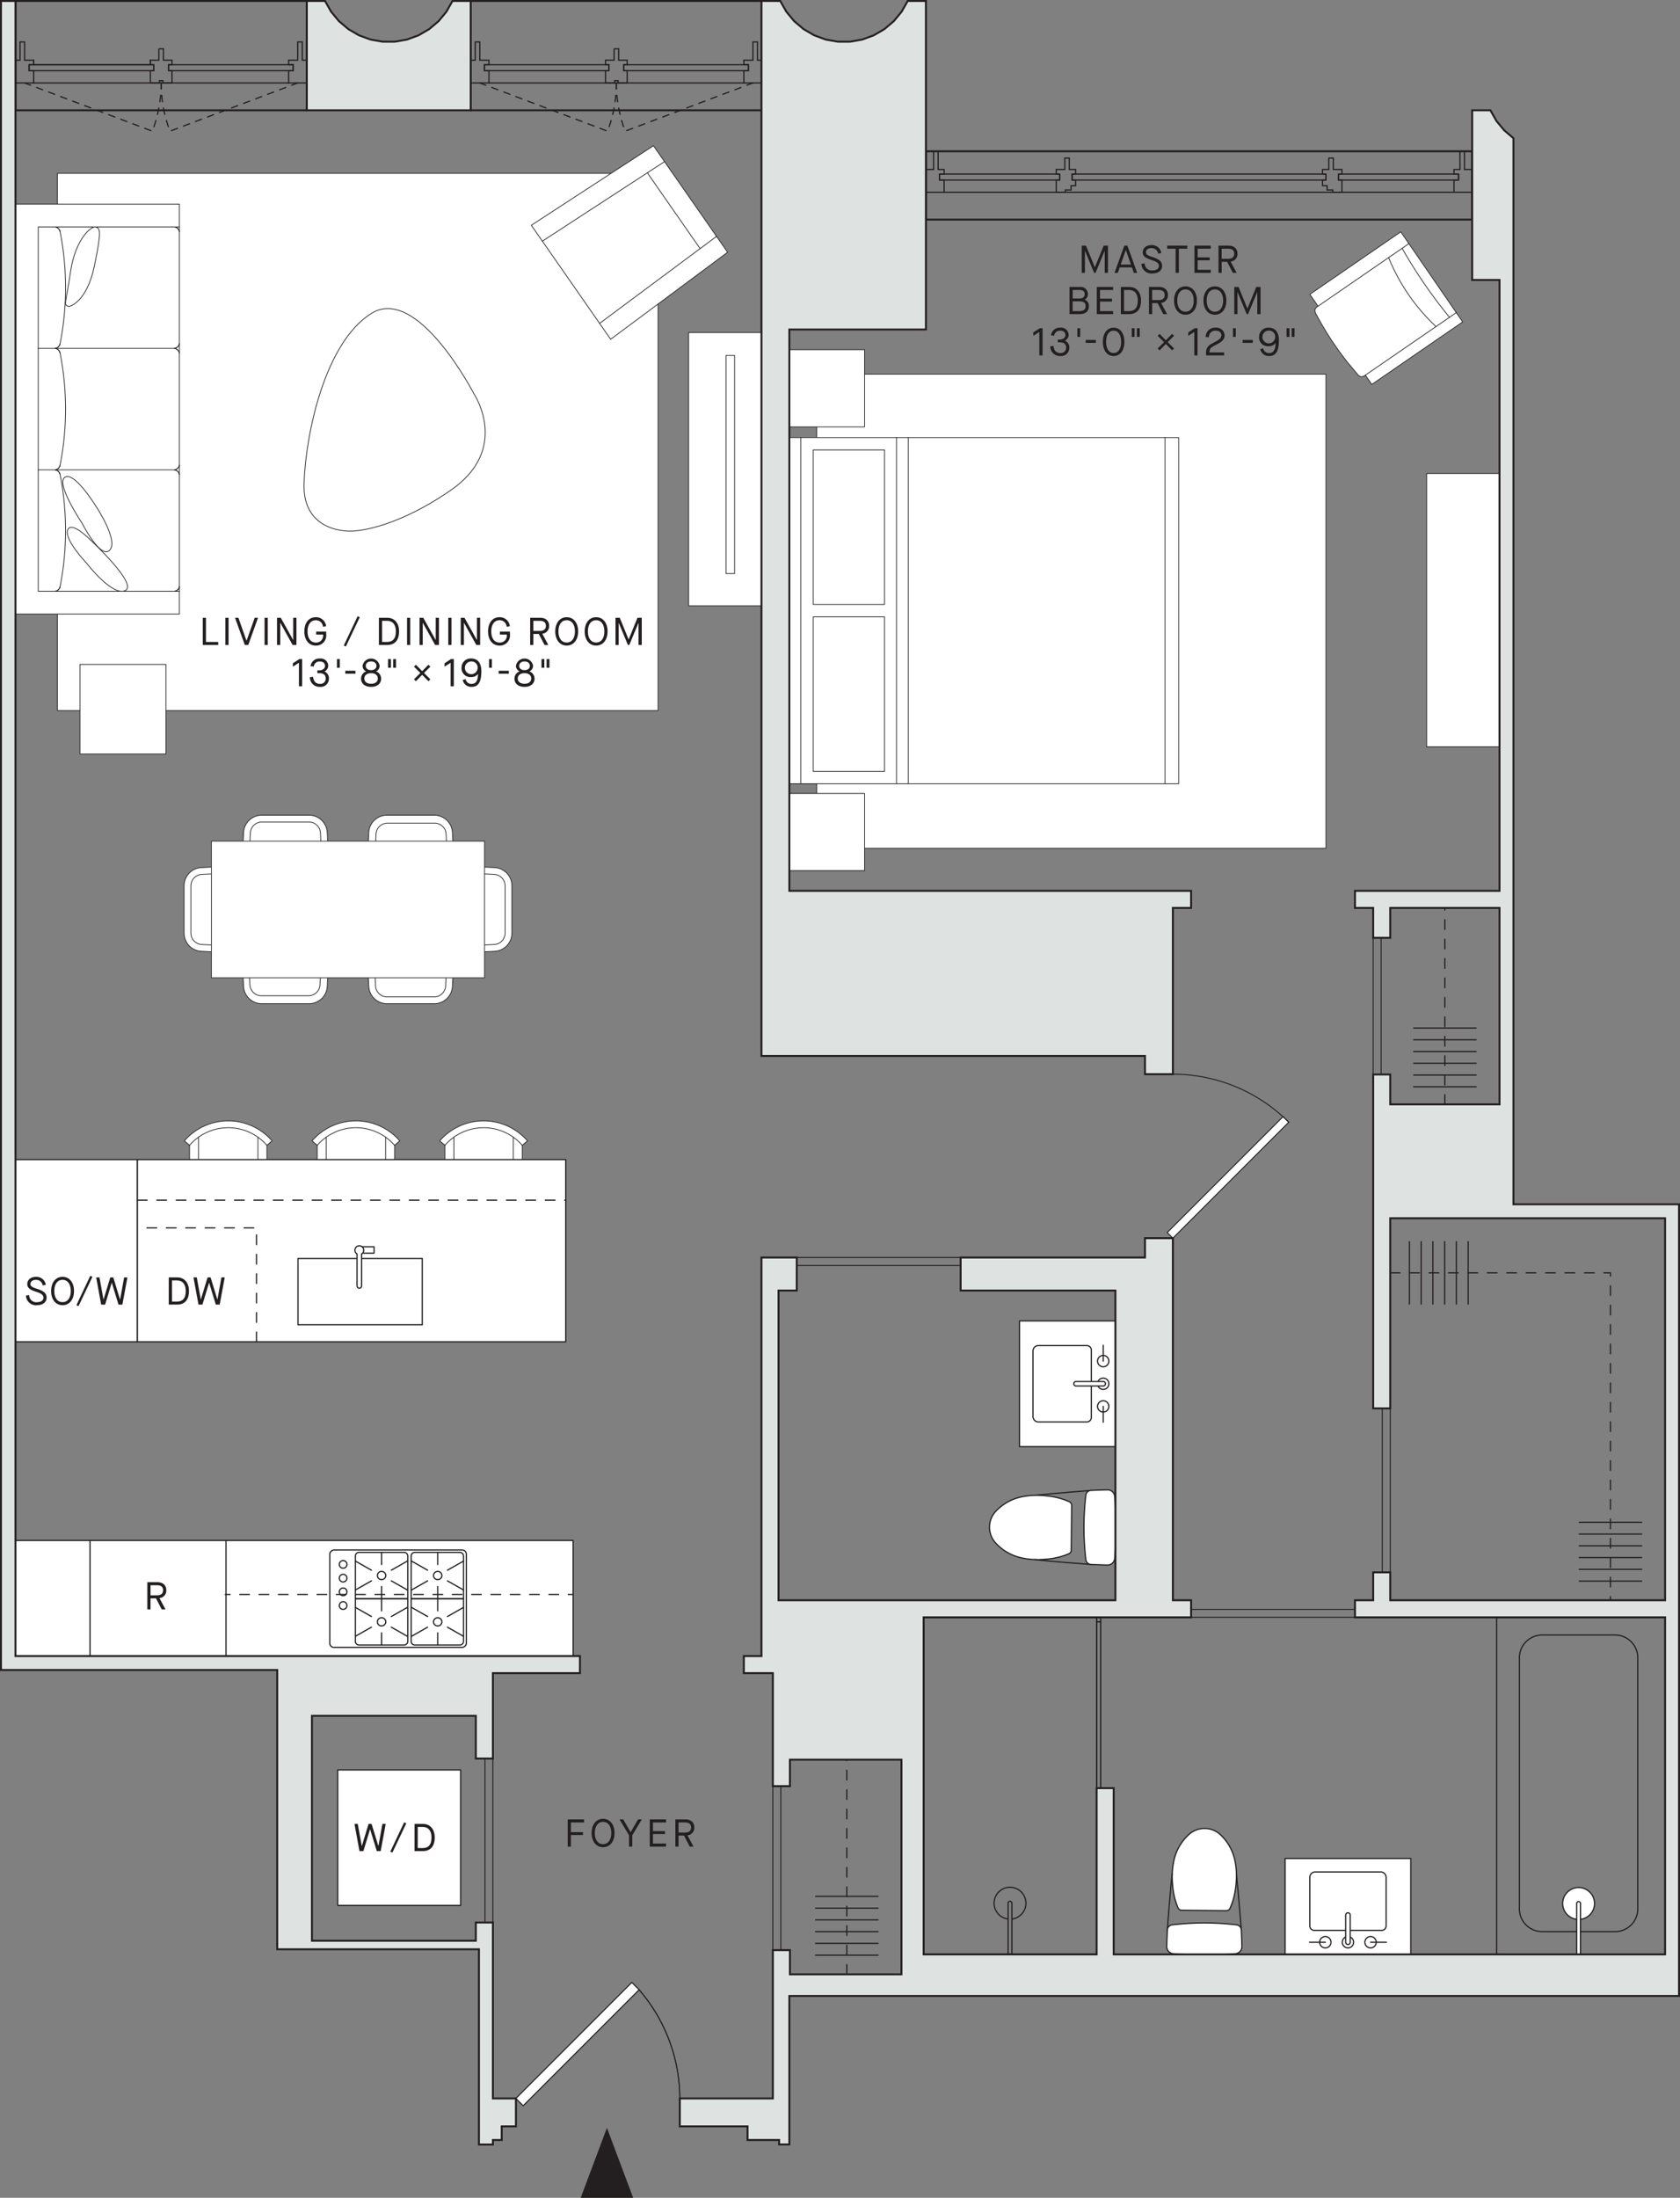 <svg xmlns="http://www.w3.org/2000/svg" viewBox="0 0 345.986 452.371"><rect x="0" y="0" width="345.986" height="452.371" fill="#808080" stroke="none"/><title>Asset 8Unit6-14B_x</title><g id="Layer_2" data-name="Layer 2"><g id="Unit6-14B_Rest"><g id="LWPOLYLINE"><path d="M61.313,17.075,35,27a28.129,28.129,0,0,1-1.809-9.924" style="fill:none;stroke:#231f20;stroke-linecap:round;stroke-linejoin:round;stroke-width:0.25px;stroke-dasharray:1.323,1.323"/></g><g id="LWPOLYLINE-2" data-name="LWPOLYLINE"><path d="M5.063,17.075,31.379,27a28.129,28.129,0,0,0,1.809-9.924" style="fill:none;stroke:#231f20;stroke-linecap:round;stroke-linejoin:round;stroke-width:0.25px;stroke-dasharray:1.323,1.323"/></g><g id="LWPOLYLINE-3" data-name="LWPOLYLINE"><path d="M155.063,17.075,128.747,27a28.129,28.129,0,0,1-1.809-9.924" style="fill:none;stroke:#231f20;stroke-linecap:round;stroke-linejoin:round;stroke-width:0.25px;stroke-dasharray:1.323,1.323"/></g><g id="LWPOLYLINE-4" data-name="LWPOLYLINE"><path d="M98.813,17.075,125.129,27a28.129,28.129,0,0,0,1.809-9.924" style="fill:none;stroke:#231f20;stroke-linecap:round;stroke-linejoin:round;stroke-width:0.25px;stroke-dasharray:1.323,1.323"/></g><g id="LWPOLYLINE-5" data-name="LWPOLYLINE"><rect x="168.188" y="77.02" width="104.883" height="97.594" style="fill:#fff;stroke:#231f20;stroke-linecap:round;stroke-linejoin:round;stroke-width:0.15px"/></g><g id="LWPOLYLINE-6" data-name="LWPOLYLINE"><rect x="11.82" y="35.69" width="123.706" height="110.574" style="fill:#fff;stroke:#231f20;stroke-linecap:round;stroke-linejoin:round;stroke-width:0.15px"/></g><g id="LWPOLYLINE-7" data-name="LWPOLYLINE"><rect x="293.813" y="97.466" width="15" height="56.25" style="fill:#fff;stroke:#231f20;stroke-linecap:round;stroke-linejoin:round;stroke-width:0.15px"/></g><g id="LWPOLYLINE-8" data-name="LWPOLYLINE"><rect x="141.821" y="68.444" width="15" height="56.25" style="fill:#fff;stroke:#231f20;stroke-linecap:round;stroke-linejoin:round;stroke-width:0.15px"/></g><path d="M91.727,233.652a11.973,11.973,0,0,0-1.165,1.165l1.061.923v10.905H107.56v-10.9l1.061-.923A11.975,11.975,0,0,0,91.727,233.652Z" style="fill:#fff"/><path d="M65.432,233.652a11.973,11.973,0,0,0-1.165,1.165l1.061.923v10.905H81.265v-10.9l1.061-.923A11.975,11.975,0,0,0,65.432,233.652Z" style="fill:#fff"/><path d="M39.137,233.652a11.973,11.973,0,0,0-1.165,1.165l1.061.923v10.905H54.97v-10.9l1.061-.923A11.975,11.975,0,0,0,39.137,233.652Z" style="fill:#fff"/><g id="LWPOLYLINE-9" data-name="LWPOLYLINE"><polygon points="125.762 69.834 149.845 51.921 134.577 29.995 109.422 46.368 125.762 69.834" style="fill:#fff;stroke:#231f20;stroke-linecap:round;stroke-linejoin:round;stroke-width:0.15px"/></g><g id="LINE"><line x1="123.484" y1="66.562" x2="147.568" y2="48.65" style="fill:none;stroke:#231f20;stroke-linecap:round;stroke-linejoin:round;stroke-width:0.15px"/></g><g id="LINE-2" data-name="LINE"><line x1="144.177" y1="51.163" x2="133.322" y2="35.574" style="fill:none;stroke:#231f20;stroke-linecap:round;stroke-linejoin:round;stroke-width:0.15px"/></g><g id="LINE-3" data-name="LINE"><line x1="136.855" y1="33.266" x2="111.7" y2="49.64" style="fill:none;stroke:#231f20;stroke-linecap:round;stroke-linejoin:round;stroke-width:0.15px"/></g><g id="LWPOLYLINE-10" data-name="LWPOLYLINE"><path d="M49.872,177.169H67.685l-.291-5.813a3.75,3.75,0,0,0-3.745-3.562H53.908a3.75,3.75,0,0,0-3.745,3.562Z" style="fill:#fff;stroke:#231f20;stroke-linecap:round;stroke-linejoin:round;stroke-width:0.15px"/></g><g id="LWPOLYLINE-11" data-name="LWPOLYLINE"><path d="M75.654,177.169H93.466l-.291-5.813a3.749,3.749,0,0,0-3.745-3.562H79.69a3.75,3.75,0,0,0-3.746,3.562Z" style="fill:#fff;stroke:#231f20;stroke-linecap:round;stroke-linejoin:round;stroke-width:0.15px"/></g><g id="LWPOLYLINE-12" data-name="LWPOLYLINE"><path d="M66.277,177.169l-.287-5.742a2.344,2.344,0,0,0-2.341-2.227H53.908a2.344,2.344,0,0,0-2.341,2.227l-.287,5.742" style="fill:#fff;stroke:#231f20;stroke-linecap:round;stroke-linejoin:round;stroke-width:0.15px"/></g><g id="LWPOLYLINE-13" data-name="LWPOLYLINE"><path d="M92.154,177.4l-.287-5.742a2.344,2.344,0,0,0-2.341-2.227h-9.74a2.344,2.344,0,0,0-2.341,2.227l-.287,5.742" style="fill:#fff;stroke:#231f20;stroke-linecap:round;stroke-linejoin:round;stroke-width:0.15px"/></g><g id="LWPOLYLINE-14" data-name="LWPOLYLINE"><path d="M93.466,197.214H75.654l.29,5.812a3.75,3.75,0,0,0,3.746,3.563h9.74a3.749,3.749,0,0,0,3.745-3.563Z" style="fill:#fff;stroke:#231f20;stroke-linecap:round;stroke-linejoin:round;stroke-width:0.15px"/></g><g id="LWPOLYLINE-15" data-name="LWPOLYLINE"><path d="M67.685,197.214H49.872l.291,5.812a3.75,3.75,0,0,0,3.745,3.563h9.741a3.75,3.75,0,0,0,3.745-3.563Z" style="fill:#fff;stroke:#231f20;stroke-linecap:round;stroke-linejoin:round;stroke-width:0.15px"/></g><g id="LWPOLYLINE-16" data-name="LWPOLYLINE"><path d="M77.062,197.214l.287,5.742a2.344,2.344,0,0,0,2.341,2.227h9.74a2.344,2.344,0,0,0,2.341-2.227l.287-5.742" style="fill:#fff;stroke:#231f20;stroke-linecap:round;stroke-linejoin:round;stroke-width:0.15px"/></g><g id="LWPOLYLINE-17" data-name="LWPOLYLINE"><path d="M51.184,196.979l.287,5.743a2.344,2.344,0,0,0,2.341,2.226h9.741a2.344,2.344,0,0,0,2.341-2.226l.287-5.743" style="fill:#fff;stroke:#231f20;stroke-linecap:round;stroke-linejoin:round;stroke-width:0.15px"/></g><g id="LWPOLYLINE-18" data-name="LWPOLYLINE"><path d="M47.288,178.285V196.1l-5.812-.291a3.75,3.75,0,0,1-3.563-3.745v-9.741a3.749,3.749,0,0,1,3.563-3.745Z" style="fill:#fff;stroke:#231f20;stroke-linecap:round;stroke-linejoin:round;stroke-width:0.15px"/></g><g id="LWPOLYLINE-19" data-name="LWPOLYLINE"><path d="M47.288,194.69l-5.742-.288a2.343,2.343,0,0,1-2.227-2.34v-9.741a2.345,2.345,0,0,1,2.227-2.341l5.742-.287" style="fill:#fff;stroke:#231f20;stroke-linecap:round;stroke-linejoin:round;stroke-width:0.15px"/></g><g id="LWPOLYLINE-20" data-name="LWPOLYLINE"><path d="M96.05,196.1V178.285l5.813.291a3.749,3.749,0,0,1,3.562,3.745v9.741a3.749,3.749,0,0,1-3.562,3.745Z" style="fill:#fff;stroke:#231f20;stroke-linecap:round;stroke-linejoin:round;stroke-width:0.15px"/></g><g id="LWPOLYLINE-21" data-name="LWPOLYLINE"><path d="M96.05,179.693l5.742.287a2.344,2.344,0,0,1,2.227,2.341v9.741a2.342,2.342,0,0,1-2.227,2.34l-5.742.288" style="fill:#fff;stroke:#231f20;stroke-linecap:round;stroke-linejoin:round;stroke-width:0.15px"/></g><g id="LWPOLYLINE-22" data-name="LWPOLYLINE"><rect x="43.538" y="173.129" width="56.25" height="28.125" style="fill:#fff;stroke:#231f20;stroke-linecap:round;stroke-linejoin:round;stroke-width:0.15px"/></g><g id="LWPOLYLINE-23" data-name="LWPOLYLINE"><rect x="16.471" y="136.757" width="17.698" height="18.436" style="fill:#fff;stroke:#231f20;stroke-linecap:round;stroke-linejoin:round;stroke-width:0.15px"/></g><g id="LWPOLYLINE-24" data-name="LWPOLYLINE"><rect x="162.116" y="90.068" width="80.625" height="71.25" style="fill:#fff;stroke:#231f20;stroke-linecap:round;stroke-linejoin:round;stroke-width:0.15px"/></g><g id="LWPOLYLINE-25" data-name="LWPOLYLINE"><rect x="162.115" y="163.31" width="15.938" height="15.897" style="fill:#fff;stroke:#231f20;stroke-linecap:round;stroke-linejoin:round;stroke-width:0.15px"/></g><g id="LWPOLYLINE-26" data-name="LWPOLYLINE"><rect x="162.115" y="71.974" width="15.938" height="15.897" style="fill:#fff;stroke:#231f20;stroke-linecap:round;stroke-linejoin:round;stroke-width:0.15px"/></g><g id="LWPOLYLINE-27" data-name="LWPOLYLINE"><rect x="167.47" y="126.967" width="14.683" height="31.809" style="fill:none;stroke:#231f20;stroke-linecap:round;stroke-linejoin:round;stroke-width:0.15px"/></g><g id="LINE-4" data-name="LINE"><line x1="164.928" y1="90.068" x2="164.928" y2="161.318" style="fill:none;stroke:#231f20;stroke-linecap:round;stroke-linejoin:round;stroke-width:0.15px"/></g><g id="LINE-5" data-name="LINE"><line x1="239.928" y1="90.068" x2="239.928" y2="161.318" style="fill:none;stroke:#231f20;stroke-linecap:round;stroke-linejoin:round;stroke-width:0.15px"/></g><g id="LWPOLYLINE-28" data-name="LWPOLYLINE"><rect x="167.47" y="92.61" width="14.683" height="31.809" style="fill:none;stroke:#231f20;stroke-linecap:round;stroke-linejoin:round;stroke-width:0.15px"/></g><rect x="127.955" y="94.735" width="44.903" height="1.758" transform="translate(246.02 -54.793) rotate(90)" style="fill:#fff;stroke:#231f20;stroke-linecap:round;stroke-linejoin:round;stroke-width:0.15px"/><g id="LWPOLYLINE-29" data-name="LWPOLYLINE"><path d="M90.562,234.818a12.1,12.1,0,0,1,1.165-1.166,11.975,11.975,0,0,1,16.894,1.166l-1.061.923v10.9H91.623v-10.9Z" style="fill:none;stroke:#231f20;stroke-linecap:round;stroke-linejoin:round;stroke-width:0.15px"/></g><g id="LWPOLYLINE-30" data-name="LWPOLYLINE"><line x1="93.474" y1="234.065" x2="93.474" y2="246.645" style="fill:none;stroke:#231f20;stroke-linecap:round;stroke-linejoin:round;stroke-width:0.15px"/></g><g id="LWPOLYLINE-31" data-name="LWPOLYLINE"><line x1="105.709" y1="234.065" x2="105.709" y2="246.645" style="fill:none;stroke:#231f20;stroke-linecap:round;stroke-linejoin:round;stroke-width:0.15px"/></g><g id="LWPOLYLINE-32" data-name="LWPOLYLINE"><path d="M107.56,235.741a10.567,10.567,0,0,0-15.937,0" style="fill:none;stroke:#231f20;stroke-linecap:round;stroke-linejoin:round;stroke-width:0.15px"/></g><g id="LWPOLYLINE-33" data-name="LWPOLYLINE"><path d="M64.267,234.818a12.1,12.1,0,0,1,1.165-1.166,11.975,11.975,0,0,1,16.894,1.166l-1.061.923v10.9H65.328v-10.9Z" style="fill:none;stroke:#231f20;stroke-linecap:round;stroke-linejoin:round;stroke-width:0.15px"/></g><g id="LWPOLYLINE-34" data-name="LWPOLYLINE"><line x1="67.179" y1="234.065" x2="67.179" y2="246.645" style="fill:none;stroke:#231f20;stroke-linecap:round;stroke-linejoin:round;stroke-width:0.15px"/></g><g id="LWPOLYLINE-35" data-name="LWPOLYLINE"><line x1="79.414" y1="234.065" x2="79.414" y2="246.645" style="fill:none;stroke:#231f20;stroke-linecap:round;stroke-linejoin:round;stroke-width:0.15px"/></g><g id="LWPOLYLINE-36" data-name="LWPOLYLINE"><path d="M81.265,235.741a10.567,10.567,0,0,0-15.937,0" style="fill:none;stroke:#231f20;stroke-linecap:round;stroke-linejoin:round;stroke-width:0.15px"/></g><g id="LWPOLYLINE-37" data-name="LWPOLYLINE"><path d="M37.972,234.818a12.1,12.1,0,0,1,1.165-1.166,11.975,11.975,0,0,1,16.894,1.166l-1.061.923v10.9H39.033v-10.9Z" style="fill:none;stroke:#231f20;stroke-linecap:round;stroke-linejoin:round;stroke-width:0.15px"/></g><g id="LWPOLYLINE-38" data-name="LWPOLYLINE"><line x1="40.884" y1="234.065" x2="40.884" y2="246.645" style="fill:none;stroke:#231f20;stroke-linecap:round;stroke-linejoin:round;stroke-width:0.15px"/></g><g id="LWPOLYLINE-39" data-name="LWPOLYLINE"><line x1="53.119" y1="234.065" x2="53.119" y2="246.645" style="fill:none;stroke:#231f20;stroke-linecap:round;stroke-linejoin:round;stroke-width:0.15px"/></g><g id="LWPOLYLINE-40" data-name="LWPOLYLINE"><path d="M54.97,235.741a10.567,10.567,0,0,0-15.937,0" style="fill:none;stroke:#231f20;stroke-linecap:round;stroke-linejoin:round;stroke-width:0.15px"/></g><g id="LWPOLYLINE-41" data-name="LWPOLYLINE"><polygon points="282.509 79.127 281.194 77.215 280.89 77.425 280.323 77.569 279.799 77.309 278.555 75.819 277.54 74.614 276.7 73.532 275.625 72.073 274.683 70.713 274.302 70.169 274.014 69.714 273.643 69.137 273.233 68.483 272.304 66.935 271.474 65.463 270.847 64.289 270.793 63.707 271.13 63.229 271.435 63.02 269.762 60.586 288.477 47.72 301.224 66.261 282.509 79.127" style="fill:#fff;stroke:#231f20;stroke-linecap:round;stroke-linejoin:round;stroke-width:0.15px"/></g><g id="LINE-6" data-name="LINE"><line x1="290.15" y1="50.153" x2="271.442" y2="63.021" style="fill:none;stroke:#231f20;stroke-linecap:round;stroke-linejoin:round;stroke-width:0.15px"/></g><g id="LINE-7" data-name="LINE"><line x1="281.194" y1="77.215" x2="299.91" y2="64.348" style="fill:none;stroke:#231f20;stroke-linecap:round;stroke-linejoin:round;stroke-width:0.15px"/></g><g id="ARC"><path d="M285.978,53.021a40.157,40.157,0,0,0,9.76,14.2" style="fill:none;stroke:#231f20;stroke-linecap:round;stroke-linejoin:round;stroke-width:0.15px"/></g><g id="ARC-2" data-name="ARC"><path d="M288.76,51.109a101.031,101.031,0,0,0,9.759,14.2" style="fill:none;stroke:#231f20;stroke-linecap:round;stroke-linejoin:round;stroke-width:0.15px"/></g><line x1="184.626" y1="161.318" x2="184.626" y2="90.068" style="fill:none;stroke:#231f20;stroke-linecap:round;stroke-linejoin:round;stroke-width:0.15px"/><line x1="187.056" y1="161.318" x2="187.056" y2="90.068" style="fill:none;stroke:#231f20;stroke-linecap:round;stroke-linejoin:round;stroke-width:0.15px"/><rect x="3.188" y="42.02" width="33.75" height="84.375" style="fill:#fff;stroke:#231f20;stroke-linecap:round;stroke-linejoin:round;stroke-width:0.15px"/><g id="LINE-8" data-name="LINE"><line x1="7.876" y1="96.708" x2="35.956" y2="96.708" style="fill:none;stroke:#231f20;stroke-linecap:round;stroke-linejoin:round;stroke-width:0.15px"/></g><g id="LWPOLYLINE-42" data-name="LWPOLYLINE"><polyline points="36.938 46.708 7.876 46.708 7.876 121.708 36.938 121.708" style="fill:none;stroke:#231f20;stroke-linecap:round;stroke-linejoin:round;stroke-width:0.15px"/></g><g id="ARC-3" data-name="ARC"><path d="M12.369,120.77a59.552,59.552,0,0,0,0-23.125" style="fill:none;stroke:#231f20;stroke-linecap:round;stroke-linejoin:round;stroke-width:0.15px"/></g><g id="ARC-4" data-name="ARC"><path d="M12.369,97.645a1.222,1.222,0,0,0-.981-.937" style="fill:none;stroke:#231f20;stroke-linecap:round;stroke-linejoin:round;stroke-width:0.15px"/></g><g id="ARC-5" data-name="ARC"><path d="M11.388,121.708a1.224,1.224,0,0,0,.981-.938" style="fill:none;stroke:#231f20;stroke-linecap:round;stroke-linejoin:round;stroke-width:0.15px"/></g><g id="ARC-6" data-name="ARC"><path d="M11.388,96.708a1.224,1.224,0,0,0,.981-.938" style="fill:none;stroke:#231f20;stroke-linecap:round;stroke-linejoin:round;stroke-width:0.15px"/></g><g id="ARC-7" data-name="ARC"><path d="M12.369,47.645a1.222,1.222,0,0,0-.981-.937" style="fill:none;stroke:#231f20;stroke-linecap:round;stroke-linejoin:round;stroke-width:0.15px"/></g><g id="ARC-8" data-name="ARC"><path d="M36.938,97.645a1.222,1.222,0,0,0-.982-.937" style="fill:none;stroke:#231f20;stroke-linecap:round;stroke-linejoin:round;stroke-width:0.15px"/></g><g id="ARC-9" data-name="ARC"><path d="M35.956,96.708a1.224,1.224,0,0,0,.982-.938" style="fill:none;stroke:#231f20;stroke-linecap:round;stroke-linejoin:round;stroke-width:0.15px"/></g><g id="ARC-10" data-name="ARC"><path d="M35.956,121.708a1.224,1.224,0,0,0,.982-.938" style="fill:none;stroke:#231f20;stroke-linecap:round;stroke-linejoin:round;stroke-width:0.15px"/></g><g id="ARC-11" data-name="ARC"><path d="M36.938,47.645a1.222,1.222,0,0,0-.982-.937" style="fill:none;stroke:#231f20;stroke-linecap:round;stroke-linejoin:round;stroke-width:0.15px"/></g><g id="LINE-9" data-name="LINE"><line x1="7.876" y1="71.708" x2="35.956" y2="71.708" style="fill:none;stroke:#231f20;stroke-linecap:round;stroke-linejoin:round;stroke-width:0.15px"/></g><g id="ARC-12" data-name="ARC"><path d="M12.369,70.77a59.552,59.552,0,0,0,0-23.125" style="fill:none;stroke:#231f20;stroke-linecap:round;stroke-linejoin:round;stroke-width:0.15px"/></g><g id="ARC-13" data-name="ARC"><path d="M11.388,71.708a1.224,1.224,0,0,0,.981-.938" style="fill:none;stroke:#231f20;stroke-linecap:round;stroke-linejoin:round;stroke-width:0.15px"/></g><g id="ARC-14" data-name="ARC"><path d="M12.369,72.645a1.222,1.222,0,0,0-.981-.937" style="fill:none;stroke:#231f20;stroke-linecap:round;stroke-linejoin:round;stroke-width:0.15px"/></g><g id="ARC-15" data-name="ARC"><path d="M35.956,71.708a1.224,1.224,0,0,0,.982-.938" style="fill:none;stroke:#231f20;stroke-linecap:round;stroke-linejoin:round;stroke-width:0.15px"/></g><g id="ARC-16" data-name="ARC"><path d="M36.938,72.645a1.222,1.222,0,0,0-.982-.937" style="fill:none;stroke:#231f20;stroke-linecap:round;stroke-linejoin:round;stroke-width:0.15px"/></g><g id="ARC-17" data-name="ARC"><path d="M12.369,95.77a59.552,59.552,0,0,0,0-23.125" style="fill:none;stroke:#231f20;stroke-linecap:round;stroke-linejoin:round;stroke-width:0.15px"/></g><g id="ARC-18" data-name="ARC"><path d="M12.369,97.645a1.222,1.222,0,0,0-.981-.937" style="fill:none;stroke:#231f20;stroke-linecap:round;stroke-linejoin:round;stroke-width:0.15px"/></g><g id="ARC-19" data-name="ARC"><path d="M11.388,121.708a1.224,1.224,0,0,0,.981-.938" style="fill:none;stroke:#231f20;stroke-linecap:round;stroke-linejoin:round;stroke-width:0.15px"/></g><g id="ARC-20" data-name="ARC"><path d="M11.388,96.708a1.224,1.224,0,0,0,.981-.938" style="fill:none;stroke:#231f20;stroke-linecap:round;stroke-linejoin:round;stroke-width:0.15px"/></g><g id="ARC-21" data-name="ARC"><path d="M12.369,47.645a1.222,1.222,0,0,0-.981-.937" style="fill:none;stroke:#231f20;stroke-linecap:round;stroke-linejoin:round;stroke-width:0.15px"/></g><g id="ARC-22" data-name="ARC"><path d="M36.938,97.645a1.222,1.222,0,0,0-.982-.937" style="fill:none;stroke:#231f20;stroke-linecap:round;stroke-linejoin:round;stroke-width:0.15px"/></g><g id="ARC-23" data-name="ARC"><path d="M35.956,96.708a1.224,1.224,0,0,0,.982-.938" style="fill:none;stroke:#231f20;stroke-linecap:round;stroke-linejoin:round;stroke-width:0.15px"/></g><g id="ARC-24" data-name="ARC"><path d="M35.956,121.708a1.224,1.224,0,0,0,.982-.938" style="fill:none;stroke:#231f20;stroke-linecap:round;stroke-linejoin:round;stroke-width:0.15px"/></g><g id="ARC-25" data-name="ARC"><path d="M36.938,47.645a1.222,1.222,0,0,0-.982-.937" style="fill:none;stroke:#231f20;stroke-linecap:round;stroke-linejoin:round;stroke-width:0.15px"/></g><g id="ARC-26" data-name="ARC"><path d="M11.388,71.708a1.224,1.224,0,0,0,.981-.938" style="fill:none;stroke:#231f20;stroke-linecap:round;stroke-linejoin:round;stroke-width:0.15px"/></g><g id="ARC-27" data-name="ARC"><path d="M12.369,72.645a1.222,1.222,0,0,0-.981-.937" style="fill:none;stroke:#231f20;stroke-linecap:round;stroke-linejoin:round;stroke-width:0.15px"/></g><g id="ARC-28" data-name="ARC"><path d="M35.956,71.708a1.224,1.224,0,0,0,.982-.938" style="fill:none;stroke:#231f20;stroke-linecap:round;stroke-linejoin:round;stroke-width:0.15px"/></g><g id="ARC-29" data-name="ARC"><path d="M36.938,72.645a1.222,1.222,0,0,0-.982-.937" style="fill:none;stroke:#231f20;stroke-linecap:round;stroke-linejoin:round;stroke-width:0.15px"/></g><path d="M17.884,115.981s5.273,6.856,7.934,5.565-7.24-10.459-7.24-10.459-3.9-3.984-4.644-1.994S17.884,115.981,17.884,115.981Z" style="fill:#fff;stroke:#231f20;stroke-miterlimit:10;stroke-width:0.15px"/><path d="M19.633,104.007s-4.369-7.077-6.289-5.763,3.557,9.44,3.557,9.44,3.833,7.575,5.707,5.537S19.633,104.007,19.633,104.007Z" style="fill:#fff;stroke:#231f20;stroke-miterlimit:10;stroke-width:0.15px"/><path d="M14.239,63.084s3.618-.745,5.2-8.339,1.116-7.677.31-8.009-4.2,2.243-5.221,9.2S12.983,62.769,14.239,63.084Z" style="fill:#fff;stroke:#231f20;stroke-miterlimit:10;stroke-width:0.15px"/><path d="M72.346,109.317s-10.071.6-9.728-9.827S66.989,70.4,76.505,64.5,97.618,81.082,97.618,81.082s7.6,11.3-4.8,19.835S72.346,109.317,72.346,109.317Z" style="fill:#fff;stroke:#231f20;stroke-miterlimit:10;stroke-width:0.15px"/><g id="LWPOLYLINE-43" data-name="LWPOLYLINE"><polyline points="30.962 12.388 30.962 13.325 6.938 13.325 6.938 12.388" style="fill:none;stroke:#231f20;stroke-linecap:round;stroke-linejoin:round;stroke-width:0.25px"/></g><g id="LWPOLYLINE-44" data-name="LWPOLYLINE"><polyline points="63.188 17.075 63.188 22.7 3.188 22.7 3.188 17.075" style="fill:none;stroke:#231f20;stroke-linecap:round;stroke-linejoin:round;stroke-width:0.4px"/></g><g id="LWPOLYLINE-45" data-name="LWPOLYLINE"><polyline points="156.938 17.075 156.938 22.7 96.938 22.7 96.938 17.075" style="fill:none;stroke:#231f20;stroke-linecap:round;stroke-linejoin:round;stroke-width:0.4px"/></g><g id="LWPOLYLINE-46" data-name="LWPOLYLINE"><polyline points="303.188 39.575 303.188 45.2 190.688 45.2 190.688 39.575" style="fill:none;stroke:#231f20;stroke-linecap:round;stroke-linejoin:round;stroke-width:0.4px"/></g><g id="LWPOLYLINE-47" data-name="LWPOLYLINE"><rect x="6.001" y="13.325" width="25.658" height="1.23" style="fill:none;stroke:#231f20;stroke-linecap:round;stroke-linejoin:round;stroke-width:0.25px"/></g><g id="LWPOLYLINE-48" data-name="LWPOLYLINE"><rect x="34.712" y="13.325" width="25.664" height="1.23" style="fill:none;stroke:#231f20;stroke-linecap:round;stroke-linejoin:round;stroke-width:0.25px"/></g><g id="LWPOLYLINE-49" data-name="LWPOLYLINE"><rect x="99.751" y="13.325" width="25.658" height="1.23" style="fill:none;stroke:#231f20;stroke-linecap:round;stroke-linejoin:round;stroke-width:0.25px"/></g><g id="LWPOLYLINE-50" data-name="LWPOLYLINE"><rect x="128.462" y="13.325" width="25.664" height="1.23" style="fill:none;stroke:#231f20;stroke-linecap:round;stroke-linejoin:round;stroke-width:0.25px"/></g><g id="LWPOLYLINE-51" data-name="LWPOLYLINE"><rect x="193.501" y="35.825" width="24.72" height="1.23" style="fill:none;stroke:#231f20;stroke-linecap:round;stroke-linejoin:round;stroke-width:0.25px"/></g><g id="LWPOLYLINE-52" data-name="LWPOLYLINE"><rect x="220.805" y="35.825" width="52.266" height="1.23" style="fill:none;stroke:#231f20;stroke-linecap:round;stroke-linejoin:round;stroke-width:0.25px"/></g><g id="LWPOLYLINE-53" data-name="LWPOLYLINE"><rect x="275.649" y="35.825" width="24.727" height="1.23" style="fill:none;stroke:#231f20;stroke-linecap:round;stroke-linejoin:round;stroke-width:0.25px"/></g><line x1="6.938" y1="17.075" x2="59.438" y2="17.075" style="fill:none;stroke:#231f20;stroke-linecap:round;stroke-linejoin:round;stroke-width:0.25px"/><line x1="100.688" y1="17.075" x2="153.188" y2="17.075" style="fill:none;stroke:#231f20;stroke-linecap:round;stroke-linejoin:round;stroke-width:0.25px"/><line x1="194.438" y1="39.575" x2="299.438" y2="39.575" style="fill:none;stroke:#231f20;stroke-linecap:round;stroke-linejoin:round;stroke-width:0.25px"/><g id="LWPOLYLINE-54" data-name="LWPOLYLINE"><polygon points="6.938 14.555 6.001 14.555 6.001 13.325 6.938 13.325 6.938 12.388 5.063 12.388 5.063 8.637 4.126 8.637 4.126 12.388 3.188 12.388 3.188 17.075 6.938 17.075 6.938 14.555" style="fill:none;stroke:#231f20;stroke-miterlimit:10;stroke-width:0.25px"/></g><g id="LWPOLYLINE-55" data-name="LWPOLYLINE"><polyline points="32.72 10.044 33.657 10.044 33.657 12.388 35.415 12.388 35.415 13.325 34.712 13.325 34.712 14.555 35.415 14.555 35.415 17.075 33.54 17.075 33.54 16.606 32.837 16.606 32.837 17.075 30.962 17.075 30.962 14.555 31.652 14.555 31.665 13.325 30.962 13.325 30.962 12.388 32.72 12.388 32.72 10.044" style="fill:none;stroke:#231f20;stroke-miterlimit:10;stroke-width:0.25px"/></g><g id="LWPOLYLINE-56" data-name="LWPOLYLINE"><polygon points="63.188 12.388 62.251 12.388 62.251 8.637 61.313 8.637 61.313 12.388 59.438 12.388 59.438 13.325 60.376 13.325 60.376 14.555 59.438 14.555 59.438 17.075 63.188 17.075 63.188 12.388" style="fill:none;stroke:#231f20;stroke-miterlimit:10;stroke-width:0.25px"/></g><g id="LWPOLYLINE-57" data-name="LWPOLYLINE"><polygon points="100.688 14.555 99.751 14.555 99.751 13.325 100.688 13.325 100.688 12.388 98.813 12.388 98.813 8.637 97.876 8.637 97.876 12.388 96.938 12.388 96.938 17.075 100.688 17.075 100.688 14.555" style="fill:none;stroke:#231f20;stroke-miterlimit:10;stroke-width:0.25px"/></g><g id="LWPOLYLINE-58" data-name="LWPOLYLINE"><polyline points="126.47 10.044 127.407 10.044 127.407 12.388 129.165 12.388 129.165 13.325 128.462 13.325 128.462 14.555 129.165 14.555 129.165 17.075 127.29 17.075 127.29 16.606 126.587 16.606 126.587 17.075 124.712 17.075 124.712 14.555 125.402 14.555 125.415 13.325 124.712 13.325 124.712 12.388 126.47 12.388 126.47 10.044" style="fill:none;stroke:#231f20;stroke-miterlimit:10;stroke-width:0.25px"/></g><g id="LWPOLYLINE-59" data-name="LWPOLYLINE"><polygon points="156.938 12.388 156.001 12.388 156.001 8.637 155.063 8.637 155.063 12.388 153.188 12.388 153.188 13.325 154.126 13.325 154.126 14.555 153.188 14.555 153.188 17.075 156.938 17.075 156.938 12.388" style="fill:none;stroke:#231f20;stroke-miterlimit:10;stroke-width:0.25px"/></g><g id="LWPOLYLINE-60" data-name="LWPOLYLINE"><polygon points="194.438 37.056 193.501 37.056 193.501 35.825 194.438 35.825 194.438 34.888 193.208 34.888 193.208 31.138 192.27 31.138 192.27 34.888 190.688 34.888 190.688 39.575 194.438 39.575 194.438 37.056" style="fill:none;stroke:#231f20;stroke-miterlimit:10;stroke-width:0.25px"/></g><g id="LWPOLYLINE-61" data-name="LWPOLYLINE"><polygon points="303.188 34.888 301.606 34.888 301.606 31.137 300.669 31.138 300.669 34.888 299.438 34.888 299.438 35.825 300.376 35.825 300.376 37.056 299.438 37.056 299.438 39.575 303.188 39.575 303.188 34.888" style="fill:none;stroke:#231f20;stroke-miterlimit:10;stroke-width:0.25px"/></g><g id="LWPOLYLINE-62" data-name="LWPOLYLINE"><polygon points="221.509 38.227 220.571 38.227 220.571 39.106 219.399 39.106 219.399 39.575 217.524 39.575 217.524 37.056 218.227 37.056 218.227 35.825 217.524 35.825 217.524 34.887 219.282 34.887 219.282 32.544 220.22 32.544 220.22 34.887 221.509 34.887 221.509 35.825 220.805 35.825 220.805 37.056 221.509 37.056 221.509 38.227" style="fill:none;stroke:#231f20;stroke-miterlimit:10;stroke-width:0.25px"/></g><g id="LWPOLYLINE-63" data-name="LWPOLYLINE"><polygon points="272.368 38.227 273.305 38.227 273.305 39.106 274.477 39.106 274.477 39.575 276.352 39.575 276.352 37.056 275.649 37.056 275.649 35.825 276.352 35.825 276.352 34.887 274.595 34.887 274.595 32.544 273.657 32.544 273.657 34.887 272.368 34.887 272.368 35.825 273.071 35.825 273.071 37.056 272.368 37.056 272.368 38.227" style="fill:none;stroke:#231f20;stroke-miterlimit:10;stroke-width:0.25px"/></g><g id="LWPOLYLINE-64" data-name="LWPOLYLINE"><polyline points="63.188 17.075 63.188 0.2 3.188 0.2 3.188 17.075" style="fill:none;stroke:#231f20;stroke-linecap:round;stroke-linejoin:round;stroke-width:0.4px"/></g><g id="LWPOLYLINE-65" data-name="LWPOLYLINE"><polyline points="156.938 17.075 156.938 0.2 96.938 0.2 96.938 17.075" style="fill:none;stroke:#231f20;stroke-linecap:round;stroke-linejoin:round;stroke-width:0.4px"/></g><g id="LWPOLYLINE-66" data-name="LWPOLYLINE"><polyline points="303.188 39.575 303.188 31.138 190.688 31.138 190.688 39.575" style="fill:none;stroke:#231f20;stroke-linecap:round;stroke-linejoin:round;stroke-width:0.4px"/></g><g id="LWPOLYLINE-67" data-name="LWPOLYLINE"><rect x="102.058" y="419.677" width="33.75" height="2.109" transform="translate(-262.668 207.328) rotate(-45)" style="fill:none;stroke:#231f20;stroke-linecap:round;stroke-linejoin:round;stroke-width:0.2px"/></g><g id="LWPOLYLINE-68" data-name="LWPOLYLINE"><rect x="236.025" y="241.516" width="33.75" height="1.641" transform="translate(-97.285 249.806) rotate(-45)" style="fill:#fff;stroke:#231f20;stroke-linecap:round;stroke-linejoin:round;stroke-width:0.2px"/></g><g id="LWPOLYLINE-69" data-name="LWPOLYLINE"><rect x="282.798" y="193.032" width="1.641" height="28.125" style="fill:none;stroke:#231f20;stroke-linecap:round;stroke-linejoin:round;stroke-width:0.2px"/></g><g id="LWPOLYLINE-70" data-name="LWPOLYLINE"><rect x="284.673" y="289.888" width="1.641" height="33.75" style="fill:none;stroke:#231f20;stroke-linecap:round;stroke-linejoin:round;stroke-width:0.2px"/></g><g id="LWPOLYLINE-71" data-name="LWPOLYLINE"><rect x="245.298" y="331.255" width="33.75" height="1.641" style="fill:none;stroke:#231f20;stroke-linecap:round;stroke-linejoin:round;stroke-width:0.2px"/></g><g id="LWPOLYLINE-72" data-name="LWPOLYLINE"><rect x="164.087" y="258.833" width="33.75" height="1.641" style="fill:none;stroke:#231f20;stroke-linecap:round;stroke-linejoin:round;stroke-width:0.2px"/></g><g id="LWPOLYLINE-73" data-name="LWPOLYLINE"><rect x="99.868" y="361.958" width="1.641" height="33.75" style="fill:none;stroke:#231f20;stroke-linecap:round;stroke-linejoin:round;stroke-width:0.2px"/></g><g id="LWPOLYLINE-74" data-name="LWPOLYLINE"><rect x="159.165" y="367.641" width="1.641" height="33.75" style="fill:none;stroke:#231f20;stroke-linecap:round;stroke-linejoin:round;stroke-width:0.2px"/></g><g id="LWPOLYLINE-75" data-name="LWPOLYLINE"><rect x="102.058" y="419.677" width="33.75" height="2.109" transform="translate(-262.668 207.328) rotate(-45)" style="fill:#fff;stroke:#231f20;stroke-linecap:round;stroke-linejoin:round;stroke-width:0.2px"/></g><g id="ARC-30" data-name="ARC"><path d="M140.005,431.919a34.268,34.268,0,0,0-8.394-22.374" style="fill:none;stroke:#231f20;stroke-linecap:round;stroke-linejoin:round;stroke-width:0.2px"/></g><g id="ARC-31" data-name="ARC"><path d="M265.412,230.984a33.746,33.746,0,0,0-23.864-9.886" style="fill:none;stroke:#231f20;stroke-linecap:round;stroke-linejoin:round;stroke-width:0.2px"/></g><g id="ARC-32" data-name="ARC"><path d="M140.005,431.919a34.268,34.268,0,0,0-8.394-22.374" style="fill:none;stroke:#231f20;stroke-linecap:round;stroke-linejoin:round;stroke-width:0.2px"/></g><g id="LWPOLYLINE-76" data-name="LWPOLYLINE"><rect x="308.227" y="332.895" width="34.986" height="69.719" style="fill:none;stroke:#231f20;stroke-linecap:round;stroke-linejoin:round;stroke-width:0.25px"/></g><g id="LWPOLYLINE-77" data-name="LWPOLYLINE"><path d="M337.29,341.216V392.9a4.688,4.688,0,0,1-4.688,4.688h-15a4.687,4.687,0,0,1-4.687-4.688V341.216a4.687,4.687,0,0,1,4.687-4.688h15a4.688,4.688,0,0,1,4.688,4.688" style="fill:none;stroke:#231f20;stroke-linecap:round;stroke-linejoin:round;stroke-width:0.25px"/></g><g id="ARC-33" data-name="ARC"><path d="M208.4,394.988a3.279,3.279,0,1,0-.788,0" style="fill:none;stroke:#231f20;stroke-linecap:round;stroke-linejoin:round;stroke-width:0.25px"/></g><g id="LWPOLYLINE-78" data-name="LWPOLYLINE"><path d="M207.616,391.745V402.27h.775V391.745a.388.388,0,1,0-.775,0Z" style="fill:none;stroke:#231f20;stroke-linecap:round;stroke-linejoin:round;stroke-width:0.25px"/></g><g id="LWPOLYLINE-79" data-name="LWPOLYLINE"><rect x="190.22" y="332.895" width="35.625" height="69.375" style="fill:none;stroke:#231f20;stroke-linecap:round;stroke-linejoin:round;stroke-width:0.25px"/></g><g id="LWPOLYLINE-80" data-name="LWPOLYLINE"><rect x="225.848" y="332.895" width="0.828" height="0.938" style="fill:none;stroke:#231f20;stroke-linecap:round;stroke-linejoin:round;stroke-width:0.25px"/></g><g id="LWPOLYLINE-81" data-name="LWPOLYLINE"><rect x="225.848" y="333.833" width="0.828" height="34.219" style="fill:none;stroke:#231f20;stroke-linecap:round;stroke-linejoin:round;stroke-width:0.25px"/></g><g id="LWPOLYLINE-82" data-name="LWPOLYLINE"><rect x="190.22" y="332.895" width="35.625" height="69.375" style="fill:none;stroke:#231f20;stroke-linecap:round;stroke-linejoin:round;stroke-width:0.25px"/></g><g id="ARC-34" data-name="ARC"><path d="M325.5,395.051a3.28,3.28,0,1,0-.789,0" style="fill:#fff;stroke:#231f20;stroke-linecap:round;stroke-linejoin:round;stroke-width:0.25px"/></g><g id="LWPOLYLINE-83" data-name="LWPOLYLINE"><path d="M324.715,391.808v10.525h.775V391.808a.388.388,0,1,0-.775,0Z" style="fill:#fff;stroke:#231f20;stroke-linecap:round;stroke-linejoin:round;stroke-width:0.25px"/></g><rect x="69.551" y="364.3" width="25.313" height="27.891" style="fill:#fff;stroke:#231f20;stroke-linecap:round;stroke-linejoin:round;stroke-width:0.25px"/><g id="LWPOLYLINE-84" data-name="LWPOLYLINE"><rect x="3.188" y="238.677" width="25.109" height="37.5" style="fill:#fff;stroke:#231f20;stroke-linecap:round;stroke-linejoin:round;stroke-width:0.25px"/></g><g id="LWPOLYLINE-85" data-name="LWPOLYLINE"><rect x="2.693" y="317.065" width="115.338" height="23.789" style="fill:#fff;stroke:#231f20;stroke-linecap:round;stroke-linejoin:round;stroke-width:0.25px"/></g><g id="LWPOLYLINE-86" data-name="LWPOLYLINE"><rect x="28.297" y="238.677" width="88.212" height="37.5" style="fill:#fff;stroke:#231f20;stroke-linecap:round;stroke-linejoin:round;stroke-width:0.25px"/></g><g id="LWPOLYLINE-87" data-name="LWPOLYLINE"><polyline points="61.373 259.031 61.373 272.679 86.964 272.679 86.964 259.031 61.373 259.031" style="fill:none;stroke:#231f20;stroke-linecap:round;stroke-linejoin:round;stroke-width:0.25px"/></g><rect x="73.918" y="256.623" width="3.117" height="1.309" transform="translate(150.953 514.555) rotate(180)" style="fill:#fff;stroke:#231f20;stroke-linecap:round;stroke-linejoin:round;stroke-width:0.25px"/><path d="M73.232,257.8a.912.912,0,0,0,.3.3v6.57a.473.473,0,1,0,.946,0V258.1a.906.906,0,1,0-1.246-.3Z" style="fill:#fff;stroke:#231f20;stroke-linecap:round;stroke-linejoin:round;stroke-width:0.25px"/><g id="LINE-10" data-name="LINE"><line x1="46.384" y1="328.197" x2="47.384" y2="328.197" style="fill:none;stroke:#231f20;stroke-linecap:round;stroke-linejoin:round;stroke-width:0.25px"/><line x1="49.374" y1="328.197" x2="116.036" y2="328.197" style="fill:none;stroke:#231f20;stroke-linecap:round;stroke-linejoin:round;stroke-width:0.25px;stroke-dasharray:1.99,1.99"/><line x1="117.03" y1="328.197" x2="118.03" y2="328.197" style="fill:none;stroke:#231f20;stroke-linecap:round;stroke-linejoin:round;stroke-width:0.25px"/></g><line x1="46.548" y1="317.055" x2="46.548" y2="341.531" style="fill:none;stroke:#231f20;stroke-linecap:round;stroke-linejoin:round;stroke-width:0.25px"/><line x1="18.54" y1="317.055" x2="18.54" y2="341.531" style="fill:none;stroke:#231f20;stroke-linecap:round;stroke-linejoin:round;stroke-width:0.25px"/><g id="LWPOLYLINE-88" data-name="LWPOLYLINE"><line x1="297.563" y1="227.309" x2="297.563" y2="186.88" style="fill:none;stroke:#231f20;stroke-linecap:round;stroke-linejoin:round;stroke-width:0.25px;stroke-dasharray:2,2"/></g><g id="LWPOLYLINE-89" data-name="LWPOLYLINE"><polyline points="286.313 261.997 331.665 261.997 331.665 329.38" style="fill:none;stroke:#231f20;stroke-linecap:round;stroke-linejoin:round;stroke-width:0.25px;stroke-dasharray:2,2"/></g><g id="LWPOLYLINE-90" data-name="LWPOLYLINE"><line x1="174.399" y1="406.372" x2="174.399" y2="362.192" style="fill:none;stroke:#231f20;stroke-linecap:round;stroke-linejoin:round;stroke-width:0.25px;stroke-dasharray:2,2"/></g><g id="LWPOLYLINE-91" data-name="LWPOLYLINE"><polyline points="52.821 276.177 52.821 252.739 28.297 252.739" style="fill:none;stroke:#231f20;stroke-linecap:round;stroke-linejoin:round;stroke-width:0.25px;stroke-dasharray:2,2"/></g><line x1="28.297" y1="247.031" x2="116.509" y2="247.031" style="fill:none;stroke:#231f20;stroke-linecap:round;stroke-linejoin:round;stroke-width:0.25px;stroke-dasharray:2,2"/><g id="LINE-11" data-name="LINE"><line x1="291.036" y1="223.694" x2="304.09" y2="223.694" style="fill:none;stroke:#231f20;stroke-miterlimit:10;stroke-width:0.25px"/></g><g id="LINE-12" data-name="LINE"><line x1="291.036" y1="221.274" x2="304.09" y2="221.274" style="fill:none;stroke:#231f20;stroke-miterlimit:10;stroke-width:0.25px"/></g><g id="LINE-13" data-name="LINE"><line x1="291.036" y1="218.855" x2="304.09" y2="218.854" style="fill:none;stroke:#231f20;stroke-miterlimit:10;stroke-width:0.25px"/></g><g id="LINE-14" data-name="LINE"><line x1="291.036" y1="216.436" x2="304.09" y2="216.435" style="fill:none;stroke:#231f20;stroke-miterlimit:10;stroke-width:0.25px"/></g><g id="LINE-15" data-name="LINE"><line x1="291.036" y1="214.017" x2="304.09" y2="214.016" style="fill:none;stroke:#231f20;stroke-miterlimit:10;stroke-width:0.25px"/></g><g id="LINE-16" data-name="LINE"><line x1="304.09" y1="211.597" x2="291.036" y2="211.597" style="fill:none;stroke:#231f20;stroke-miterlimit:10;stroke-width:0.25px"/></g><g id="LINE-17" data-name="LINE"><line x1="325.138" y1="325.434" x2="338.192" y2="325.434" style="fill:none;stroke:#231f20;stroke-miterlimit:10;stroke-width:0.25px"/></g><g id="LINE-18" data-name="LINE"><line x1="325.137" y1="323.014" x2="338.192" y2="323.014" style="fill:none;stroke:#231f20;stroke-miterlimit:10;stroke-width:0.25px"/></g><g id="LINE-19" data-name="LINE"><line x1="325.137" y1="320.595" x2="338.192" y2="320.594" style="fill:none;stroke:#231f20;stroke-miterlimit:10;stroke-width:0.25px"/></g><g id="LINE-20" data-name="LINE"><line x1="325.137" y1="318.176" x2="338.192" y2="318.175" style="fill:none;stroke:#231f20;stroke-miterlimit:10;stroke-width:0.25px"/></g><g id="LINE-21" data-name="LINE"><line x1="325.137" y1="315.756" x2="338.192" y2="315.756" style="fill:none;stroke:#231f20;stroke-miterlimit:10;stroke-width:0.25px"/></g><g id="LINE-22" data-name="LINE"><line x1="338.192" y1="313.337" x2="325.137" y2="313.337" style="fill:none;stroke:#231f20;stroke-miterlimit:10;stroke-width:0.25px"/></g><g id="LINE-23" data-name="LINE"><line x1="290.259" y1="255.47" x2="290.259" y2="268.524" style="fill:none;stroke:#231f20;stroke-miterlimit:10;stroke-width:0.25px"/></g><g id="LINE-24" data-name="LINE"><line x1="292.679" y1="255.47" x2="292.679" y2="268.524" style="fill:none;stroke:#231f20;stroke-miterlimit:10;stroke-width:0.25px"/></g><g id="LINE-25" data-name="LINE"><line x1="295.098" y1="255.469" x2="295.099" y2="268.524" style="fill:none;stroke:#231f20;stroke-miterlimit:10;stroke-width:0.25px"/></g><g id="LINE-26" data-name="LINE"><line x1="297.517" y1="255.47" x2="297.518" y2="268.524" style="fill:none;stroke:#231f20;stroke-miterlimit:10;stroke-width:0.25px"/></g><g id="LINE-27" data-name="LINE"><line x1="299.937" y1="255.469" x2="299.937" y2="268.524" style="fill:none;stroke:#231f20;stroke-miterlimit:10;stroke-width:0.25px"/></g><g id="LINE-28" data-name="LINE"><line x1="302.356" y1="268.524" x2="302.356" y2="255.469" style="fill:none;stroke:#231f20;stroke-miterlimit:10;stroke-width:0.25px"/></g><g id="LINE-29" data-name="LINE"><line x1="180.926" y1="402.426" x2="167.872" y2="402.426" style="fill:none;stroke:#231f20;stroke-miterlimit:10;stroke-width:0.25px"/></g><g id="LINE-30" data-name="LINE"><line x1="180.927" y1="400.006" x2="167.872" y2="400.006" style="fill:none;stroke:#231f20;stroke-miterlimit:10;stroke-width:0.25px"/></g><g id="LINE-31" data-name="LINE"><line x1="180.927" y1="397.587" x2="167.872" y2="397.586" style="fill:none;stroke:#231f20;stroke-miterlimit:10;stroke-width:0.25px"/></g><g id="LINE-32" data-name="LINE"><line x1="180.927" y1="395.168" x2="167.872" y2="395.167" style="fill:none;stroke:#231f20;stroke-miterlimit:10;stroke-width:0.25px"/></g><g id="LINE-33" data-name="LINE"><line x1="180.927" y1="392.749" x2="167.872" y2="392.748" style="fill:none;stroke:#231f20;stroke-miterlimit:10;stroke-width:0.25px"/></g><g id="LINE-34" data-name="LINE"><line x1="167.872" y1="390.329" x2="180.927" y2="390.329" style="fill:none;stroke:#231f20;stroke-miterlimit:10;stroke-width:0.25px"/></g><g id="LWPOLYLINE-92" data-name="LWPOLYLINE"><rect x="264.663" y="382.531" width="25.879" height="19.872" style="fill:#fff;stroke:#231f20;stroke-linecap:round;stroke-linejoin:round;stroke-width:0.25px"/></g><g id="LWPOLYLINE-93" data-name="LWPOLYLINE"><path d="M269.746,386.413a1.109,1.109,0,0,1,1.109-1.109h13.5a1.109,1.109,0,0,1,1.109,1.109V396.4a.925.925,0,0,1-.925.924H270.671a.925.925,0,0,1-.925-.924Z" style="fill:#fff;stroke:#231f20;stroke-linecap:round;stroke-linejoin:round;stroke-width:0.25px"/></g><g id="ARC-35" data-name="ARC"><path d="M254.645,385.839c.35,3.169,1.008,11.54,1.008,11.54" style="fill:#fff;stroke:#231f20;stroke-linecap:round;stroke-linejoin:round;stroke-width:0.25px"/></g><g id="ARC-36" data-name="ARC"><path d="M243.369,393.186a.845.845,0,0,1-.771-.52q-.216-.522-.4-1.057a14.748,14.748,0,0,1-.643-2.935q-.092-.795-.132-1.594a15.62,15.62,0,0,1,.343-4.164,10.121,10.121,0,0,1,3.071-5.313,4.8,4.8,0,0,1,6.536.064,10.127,10.127,0,0,1,2.968,5.371,15.6,15.6,0,0,1,.262,4.17q-.057.8-.163,1.59a14.746,14.746,0,0,1-.7,2.923q-.191.531-.417,1.049a.843.843,0,0,1-.781.5Z" style="fill:#fff;stroke:#231f20;stroke-linecap:round;stroke-linejoin:round;stroke-width:0.25px"/></g><g id="ARC-37" data-name="ARC"><path d="M241.416,385.711c-.412,3.161-1.017,11.668-1.017,11.668" style="fill:#fff;stroke:#231f20;stroke-linecap:round;stroke-linejoin:round;stroke-width:0.25px"/></g><g id="ARC-38" data-name="ARC"><path d="M255.646,397.233a1.1,1.1,0,0,0-.967-1.04,56.076,56.076,0,0,0-13.305,0,1.1,1.1,0,0,0-.968,1.04v-.023q-.081,1.713-.124,3.426a1.469,1.469,0,0,0,1.341,1.492q3.194.277,6.4.274t6.4-.274a1.467,1.467,0,0,0,1.341-1.492q-.042-1.713-.124-3.426Z" style="fill:#fff;stroke:#231f20;stroke-linecap:round;stroke-linejoin:round;stroke-width:0.25px"/></g><g id="ARC-39" data-name="ARC"><path d="M278.069,398.7a1.165,1.165,0,1,1-.932,0Z" style="fill:#fff;stroke:#231f20;stroke-linecap:round;stroke-linejoin:round;stroke-width:0.25px"/></g><g id="ARC-40" data-name="ARC"><path d="M283.4,400a1.166,1.166,0,1,1,0-.466Z" style="fill:#fff;stroke:#231f20;stroke-linecap:round;stroke-linejoin:round;stroke-width:0.25px"/></g><g id="ARC-41" data-name="ARC"><path d="M271.8,400a1.166,1.166,0,1,0,0-.466Z" style="fill:#fff;stroke:#231f20;stroke-linecap:round;stroke-linejoin:round;stroke-width:0.25px"/></g><g id="LINE-35" data-name="LINE"><path d="M278.069,394.173v5.593a.466.466,0,0,1-.932,0v-5.593a.466.466,0,0,1,.932,0Z" style="fill:#fff;stroke:#231f20;stroke-linecap:round;stroke-linejoin:round;stroke-width:0.25px"/></g><line x1="282.251" y1="399.766" x2="285.525" y2="399.766" style="fill:#fff;stroke:#231f20;stroke-linecap:round;stroke-linejoin:round;stroke-width:0.25px"/><line x1="269.68" y1="399.766" x2="272.954" y2="399.766" style="fill:#fff;stroke:#231f20;stroke-linecap:round;stroke-linejoin:round;stroke-width:0.25px"/><g id="LWPOLYLINE-94" data-name="LWPOLYLINE"><rect x="209.965" y="271.875" width="19.872" height="25.879" style="fill:#fff;stroke:#231f20;stroke-linecap:round;stroke-linejoin:round;stroke-width:0.25px"/></g><g id="LWPOLYLINE-95" data-name="LWPOLYLINE"><path d="M213.847,292.671a1.108,1.108,0,0,1-1.109-1.109V278.068a1.108,1.108,0,0,1,1.109-1.109h9.982a.924.924,0,0,1,.924.924v13.864a.924.924,0,0,1-.924.924Z" style="fill:#fff;stroke:#231f20;stroke-linecap:round;stroke-linejoin:round;stroke-width:0.25px"/></g><g id="ARC-42" data-name="ARC"><path d="M213.273,307.773c3.169-.35,11.54-1.009,11.54-1.009" style="fill:#fff;stroke:#231f20;stroke-linecap:round;stroke-linejoin:round;stroke-width:0.25px"/></g><g id="ARC-43" data-name="ARC"><path d="M220.62,319.048a.845.845,0,0,1-.52.771q-.52.217-1.057.4a14.8,14.8,0,0,1-2.935.643q-.8.09-1.594.132a15.651,15.651,0,0,1-4.163-.343,10.137,10.137,0,0,1-5.314-3.071,4.8,4.8,0,0,1,.064-6.537,10.127,10.127,0,0,1,5.371-2.968,15.642,15.642,0,0,1,4.17-.262q.8.057,1.591.163a14.756,14.756,0,0,1,2.922.7c.354.126.7.266,1.049.417a.842.842,0,0,1,.5.78Z" style="fill:#fff;stroke:#231f20;stroke-linecap:round;stroke-linejoin:round;stroke-width:0.25px"/></g><g id="ARC-44" data-name="ARC"><path d="M213.145,321c3.162.411,11.668,1.016,11.668,1.016" style="fill:#fff;stroke:#231f20;stroke-linecap:round;stroke-linejoin:round;stroke-width:0.25px"/></g><g id="ARC-45" data-name="ARC"><path d="M224.667,306.771a1.1,1.1,0,0,0-1.04.968,56.068,56.068,0,0,0,0,13.3,1.1,1.1,0,0,0,1.04.968h-.023q1.713.082,3.426.124a1.467,1.467,0,0,0,1.492-1.341q.278-3.194.274-6.4t-.274-6.4a1.467,1.467,0,0,0-1.492-1.341q-1.713.042-3.426.124Z" style="fill:#fff;stroke:#231f20;stroke-linecap:round;stroke-linejoin:round;stroke-width:0.25px"/></g><g id="ARC-46" data-name="ARC"><path d="M226.132,284.349a1.165,1.165,0,1,1,0,.932Z" style="fill:#fff;stroke:#231f20;stroke-linecap:round;stroke-linejoin:round;stroke-width:0.25px"/></g><g id="ARC-47" data-name="ARC"><path d="M227.433,279.013a1.165,1.165,0,1,1-.466,0Z" style="fill:#fff;stroke:#231f20;stroke-linecap:round;stroke-linejoin:round;stroke-width:0.25px"/></g><g id="ARC-48" data-name="ARC"><path d="M227.433,290.617a1.165,1.165,0,1,0-.466,0Z" style="fill:#fff;stroke:#231f20;stroke-linecap:round;stroke-linejoin:round;stroke-width:0.25px"/></g><g id="LINE-36" data-name="LINE"><path d="M221.607,284.349H227.2a.466.466,0,0,1,0,.932h-5.593a.466.466,0,0,1,0-.932Z" style="fill:#fff;stroke:#231f20;stroke-linecap:round;stroke-linejoin:round;stroke-width:0.25px"/></g><line x1="227.2" y1="280.166" x2="227.2" y2="276.892" style="fill:#fff;stroke:#231f20;stroke-linecap:round;stroke-linejoin:round;stroke-width:0.25px"/><line x1="227.2" y1="292.738" x2="227.2" y2="289.464" style="fill:#fff;stroke:#231f20;stroke-linecap:round;stroke-linejoin:round;stroke-width:0.25px"/><g id="LWPOLYLINE-96" data-name="LWPOLYLINE"><polygon points="101.448 441.41 101.509 441.41 101.509 440.473 103.325 440.473 103.325 437.661 106.255 437.661 106.255 431.919 101.509 431.919 101.509 395.708 97.993 395.708 97.993 399.458 64.243 399.458 64.243 353.169 97.993 353.169 97.993 361.958 101.509 361.958 101.509 344.38 119.438 344.38 119.438 340.864 3.188 340.864 3.188 0.2 0.2 0.2 0.2 262.114 0.2 279.985 0.2 343.735 57.095 343.735 57.095 401.216 98.637 401.216 98.637 441.41 101.227 441.41 101.448 441.41" style="fill:#dee2e1;stroke:#231f20;stroke-miterlimit:10;stroke-width:0.4px"/></g><g id="LWPOLYLINE-97" data-name="LWPOLYLINE"><polygon points="235.805 221.098 241.548 221.098 241.548 186.88 245.298 186.88 245.298 183.364 162.563 183.364 162.563 67.817 190.688 67.817 190.688 0.2 186.938 0.2 185.688 2.403 184.073 4.354 182.14 5.992 179.952 7.266 177.574 8.139 175.08 8.582 172.547 8.582 170.053 8.139 167.675 7.266 165.486 5.992 163.554 4.354 161.938 2.403 160.688 0.2 156.821 0.2 156.821 217.348 235.805 217.348 235.805 221.098" style="fill:#dee2e1;stroke:#231f20;stroke-miterlimit:10;stroke-width:0.4px"/></g><g id="LWPOLYLINE-98" data-name="LWPOLYLINE"><polygon points="66.274 22.7 96.938 22.7 96.938 0.2 93.188 0.2 91.938 2.403 90.323 4.354 88.39 5.992 86.202 7.266 83.824 8.139 81.33 8.582 78.797 8.582 76.303 8.139 73.925 7.266 71.736 5.992 69.804 4.354 68.188 2.403 66.938 0.2 63.188 0.2 63.188 22.7 66.274 22.7" style="fill:#dee2e1;stroke:#231f20;stroke-miterlimit:10;stroke-width:0.4px"/></g><g id="LWPOLYLINE-99" data-name="LWPOLYLINE"><polygon points="162.563 441.393 162.563 410.825 345.786 410.825 345.786 247.876 311.684 247.876 311.684 28.448 309.765 26.807 308.188 24.903 306.938 22.7 303.188 22.7 303.188 57.622 308.813 57.622 308.813 183.364 279.048 183.364 279.048 186.88 282.798 186.88 282.798 193.032 286.313 193.032 286.313 186.88 308.813 186.88 308.813 227.309 286.313 227.309 286.313 221.157 282.798 221.157 282.798 289.888 286.313 289.888 286.313 250.747 342.915 250.747 342.915 329.38 286.313 329.38 286.313 323.638 282.798 323.638 282.798 329.38 279.048 329.38 279.048 332.895 342.915 332.895 342.915 402.27 229.36 402.27 229.36 368.052 225.845 368.052 225.845 402.27 190.22 402.27 190.22 332.895 245.298 332.895 245.298 329.38 241.548 329.38 241.548 254.848 235.805 254.848 235.805 258.833 197.837 258.833 197.837 265.63 229.712 265.63 229.712 329.38 160.337 329.38 160.337 265.63 164.087 265.63 164.087 258.833 156.821 258.833 156.821 340.864 153.188 340.864 153.188 344.38 159.165 344.38 159.165 367.641 162.68 367.641 162.68 362.192 185.649 362.192 185.649 406.372 162.68 406.372 162.68 401.391 159.165 401.391 159.165 431.919 140.005 431.919 140.005 437.661 153.95 437.661 153.95 440.473 160.454 440.473 160.454 441.393 160.719 441.393 162.563 441.393" style="fill:#dee2e1;stroke:#231f20;stroke-miterlimit:10;stroke-width:0.4px"/></g><path d="M222.772,50.563h.88l1.814,4.445h.016l1.816-4.445h.879v5.6h-.664V51.618H227.5l-1.887,4.542h-.28l-1.887-4.542h-.017V56.16h-.655Z" style="fill:#231f20"/><path d="M233.115,55.032H230.6l-.392,1.128h-.68l2.016-5.6h.638l2.008,5.6h-.68Zm-.2-.575-1.047-2.991h-.017L230.8,54.457Z" style="fill:#231f20"/><path d="M235.074,54.305l.656-.112a1.464,1.464,0,0,0,1.654,1.463c.777,0,1.288-.36,1.288-.9,0-.567-.376-.879-1.544-1.247-1.334-.44-1.782-.831-1.782-1.583,0-.872.736-1.479,1.791-1.479a1.954,1.954,0,0,1,2.031,1.631l-.647.136a1.343,1.343,0,0,0-1.393-1.144c-.678,0-1.126.336-1.126.856,0,.432.32.663,1.343.983,1.455.472,1.983.96,1.983,1.84,0,.911-.791,1.535-1.951,1.535A2.054,2.054,0,0,1,235.074,54.305Z" style="fill:#231f20"/><path d="M242.113,51.187h-1.742v-.624h4.149v.624h-1.743V56.16h-.664Z" style="fill:#231f20"/><path d="M245.992,50.563h3.358v.624h-2.7v1.791h2.479v.591h-2.479v1.967h2.7v.624h-3.358Z" style="fill:#231f20"/><path d="M253.446,53.857l1.231,2.3H253.9l-1.184-2.271H251.6V56.16h-.656v-5.6h2.039c1.168,0,1.863.624,1.863,1.655a1.544,1.544,0,0,1-1.4,1.623Zm-.521-.592c.825,0,1.256-.36,1.256-1.047s-.424-1.031-1.256-1.031H251.6v2.078Z" style="fill:#231f20"/><path d="M220.257,59.063h2.151a1.458,1.458,0,0,1,1.632,1.447,1.194,1.194,0,0,1-.656,1.151v.016A1.341,1.341,0,0,1,224.248,63c0,1.08-.68,1.656-1.967,1.656h-2.024Zm2.032,2.375c.727,0,1.088-.3,1.088-.9,0-.56-.37-.855-1.088-.855h-1.375v1.751Zm-.1,2.6c.975,0,1.391-.312,1.391-1.032,0-.7-.392-.983-1.375-.983h-1.3v2.015Z" style="fill:#231f20"/><path d="M225.881,59.063h3.359v.624h-2.7v1.791h2.478v.591h-2.478v1.967h2.7v.624h-3.359Z" style="fill:#231f20"/><path d="M230.833,59.063h1.743c1.415,0,2.414,1.023,2.414,2.79,0,1.975-1,2.807-2.462,2.807h-1.695Zm1.655,4.973c1.135,0,1.839-.6,1.839-2.183,0-1.431-.7-2.166-1.791-2.166h-1.048v4.349Z" style="fill:#231f20"/><path d="M239.123,62.357l1.231,2.3h-.775L238.4,62.389h-1.12V64.66h-.655v-5.6h2.039c1.167,0,1.862.624,1.862,1.655a1.545,1.545,0,0,1-1.4,1.623Zm-.52-.592c.824,0,1.256-.36,1.256-1.047s-.424-1.031-1.256-1.031h-1.327v2.078Z" style="fill:#231f20"/><path d="M241.786,61.861c0-1.751.943-2.918,2.358-2.918s2.359,1.167,2.359,2.918-.943,2.919-2.359,2.919S241.786,63.612,241.786,61.861Zm4.053,0c0-1.415-.647-2.295-1.695-2.295s-1.695.88-1.695,2.295.648,2.3,1.695,2.3S245.839,63.276,245.839,61.861Z" style="fill:#231f20"/><path d="M247.846,61.861c0-1.751.944-2.918,2.359-2.918s2.359,1.167,2.359,2.918-.943,2.919-2.359,2.919S247.846,63.612,247.846,61.861Zm4.054,0c0-1.415-.648-2.295-1.695-2.295s-1.7.88-1.7,2.295.649,2.3,1.7,2.3S251.9,63.276,251.9,61.861Z" style="fill:#231f20"/><path d="M254.194,59.063h.88l1.814,4.445h.016l1.816-4.445h.879v5.6h-.664V60.118h-.016l-1.886,4.542h-.281l-1.886-4.542h-.017V64.66h-.655Z" style="fill:#231f20"/><path d="M214.046,68.315l-1.248.807v-.7l1.329-.863h.584v5.6h-.665Z" style="fill:#231f20"/><path d="M216.3,71.3l.657-.1c.111.983.583,1.463,1.406,1.463a1.072,1.072,0,0,0,1.2-1.079c0-.76-.432-1.12-1.318-1.12h-.4v-.576h.4c.664,0,1.175-.4,1.175-.9,0-.576-.4-.928-1.064-.928a1.186,1.186,0,0,0-1.264,1.056l-.646-.1a1.8,1.8,0,0,1,1.91-1.567,1.541,1.541,0,0,1,1.728,1.487,1.351,1.351,0,0,1-.76,1.176v.015a1.489,1.489,0,0,1,.895,1.456,1.69,1.69,0,0,1-1.855,1.7A1.974,1.974,0,0,1,216.3,71.3Z" style="fill:#231f20"/><path d="M221.877,67.563h.584v1.783h-.584Z" style="fill:#231f20"/><path d="M223.6,69.969h2.087v.6H223.6Z" style="fill:#231f20"/><path d="M227.128,70.361c0-1.815.905-2.918,2.215-2.918s2.215,1.1,2.215,2.918-.9,2.919-2.215,2.919C228.048,73.28,227.128,72.176,227.128,70.361Zm3.766,0c0-1.463-.615-2.3-1.551-2.3s-1.55.832-1.55,2.3.615,2.3,1.55,2.3S230.894,71.824,230.894,70.361Z" style="fill:#231f20"/><path d="M233.081,67.563h.583v1.783h-.583Zm1.055,0h.584v1.783h-.584Z" style="fill:#231f20"/><path d="M238.418,71.721l1.31-1.3-1.31-1.3.39-.392,1.288,1.311,1.295-1.311.392.392-1.311,1.3,1.311,1.3-.392.391L240.1,70.8l-1.288,1.311Z" style="fill:#231f20"/><path d="M245.961,68.315l-1.249.807v-.7l1.329-.863h.584v5.6h-.664Z" style="fill:#231f20"/><path d="M249.086,72.536H252.1v.624h-3.718v-.528a2.022,2.022,0,0,1,.233-1.064c.2-.367.543-.639,1.422-1.095,1.16-.6,1.5-.935,1.5-1.5,0-.536-.489-.912-1.168-.912a1.3,1.3,0,0,0-1.4,1.36l-.664-.056a1.928,1.928,0,0,1,2.063-1.927,1.681,1.681,0,0,1,1.832,1.535c0,.824-.416,1.311-1.649,1.935-.935.472-1.191.655-1.334.936A1.537,1.537,0,0,0,249.086,72.536Z" style="fill:#231f20"/><path d="M253.923,67.563h.584v1.783h-.584Z" style="fill:#231f20"/><path d="M255.92,69.969h2.087v.6H255.92Z" style="fill:#231f20"/><path d="M263.38,70.025c0,2.271-.607,3.255-2.039,3.255a1.776,1.776,0,0,1-1.8-1.424l.607-.16a1.177,1.177,0,0,0,1.191.976c.888,0,1.3-.567,1.36-2.047h-.008a1.708,1.708,0,0,1-1.44.632,1.794,1.794,0,0,1-1.951-1.919,1.877,1.877,0,0,1,1.984-1.895C262.548,67.443,263.38,68.306,263.38,70.025Zm-.767-.647a1.251,1.251,0,0,0-1.327-1.328,1.312,1.312,0,1,0,1.327,1.328Z" style="fill:#231f20"/><path d="M264.964,67.563h.584v1.783h-.584Zm1.056,0h.583v1.783h-.583Z" style="fill:#231f20"/><path d="M41.759,127.16h.657v4.973h2.527v.624H41.759Z" style="fill:#231f20"/><path d="M46.414,127.16h.656v5.6h-.656Z" style="fill:#231f20"/><path d="M48.4,127.16H49.1l1.664,4.717h.016l1.672-4.717h.687l-2.015,5.6h-.7Z" style="fill:#231f20"/><path d="M54.486,127.16h.655v5.6h-.655Z" style="fill:#231f20"/><path d="M57.052,127.16h.776l2.543,4.566h.015V127.16h.664v5.6h-.783l-2.543-4.566h-.015v4.566h-.657Z" style="fill:#231f20"/><path d="M62.681,129.959c0-1.776.927-2.919,2.358-2.919a2.076,2.076,0,0,1,2.127,1.847l-.655.12a1.429,1.429,0,0,0-1.472-1.343c-1.047,0-1.7.879-1.7,2.3s.648,2.294,1.7,2.294a1.427,1.427,0,0,0,1.5-1.639H65.111v-.624h2.071v.568a2.087,2.087,0,0,1-2.143,2.319C63.608,132.877,62.681,131.733,62.681,129.959Z" style="fill:#231f20"/><path d="M70.793,132.877l2.855-6.037.447.2-2.862,6.021Z" style="fill:#231f20"/><path d="M78.033,127.16h1.742c1.416,0,2.415,1.023,2.415,2.79,0,1.975-1,2.807-2.462,2.807H78.033Zm1.654,4.973c1.136,0,1.84-.6,1.84-2.183,0-1.431-.7-2.166-1.791-2.166H78.688v4.349Z" style="fill:#231f20"/><path d="M83.83,127.16h.656v5.6H83.83Z" style="fill:#231f20"/><path d="M86.4,127.16h.776l2.542,4.566h.017V127.16H90.4v5.6h-.784l-2.542-4.566h-.017v4.566H86.4Z" style="fill:#231f20"/><path d="M92.32,127.16h.655v5.6H92.32Z" style="fill:#231f20"/><path d="M94.886,127.16h.776l2.543,4.566h.015V127.16h.664v5.6H98.1l-2.543-4.566h-.015v4.566h-.657Z" style="fill:#231f20"/><path d="M100.515,129.959c0-1.776.927-2.919,2.358-2.919A2.076,2.076,0,0,1,105,128.887l-.655.12a1.429,1.429,0,0,0-1.472-1.343c-1.047,0-1.7.879-1.7,2.3s.648,2.294,1.7,2.294a1.427,1.427,0,0,0,1.5-1.639h-1.424v-.624h2.071v.568a2.087,2.087,0,0,1-2.143,2.319C101.442,132.877,100.515,131.733,100.515,129.959Z" style="fill:#231f20"/><path d="M111.689,130.454l1.231,2.3h-.775l-1.183-2.271h-1.12v2.271h-.655v-5.6h2.039c1.167,0,1.862.624,1.862,1.655a1.544,1.544,0,0,1-1.4,1.623Zm-.52-.592c.825,0,1.256-.36,1.256-1.047s-.423-1.031-1.256-1.031h-1.327v2.078Z" style="fill:#231f20"/><path d="M114.351,129.959c0-1.751.943-2.919,2.36-2.919s2.358,1.168,2.358,2.919-.943,2.918-2.358,2.918S114.351,131.71,114.351,129.959Zm4.055,0c0-1.416-.649-2.3-1.7-2.3s-1.7.879-1.7,2.3.648,2.294,1.7,2.294S118.406,131.374,118.406,129.959Z" style="fill:#231f20"/><path d="M120.412,129.959c0-1.751.943-2.919,2.359-2.919s2.358,1.168,2.358,2.919-.943,2.918-2.358,2.918S120.412,131.71,120.412,129.959Zm4.054,0c0-1.416-.648-2.3-1.695-2.3s-1.7.879-1.7,2.3.647,2.294,1.7,2.294S124.466,131.374,124.466,129.959Z" style="fill:#231f20"/><path d="M126.759,127.16h.881l1.815,4.446h.015l1.815-4.446h.881v5.6H131.5v-4.542h-.016l-1.888,4.542h-.28l-1.887-4.542h-.015v4.542h-.657Z" style="fill:#231f20"/><path d="M61.564,136.412l-1.248.807v-.7l1.327-.863h.584v5.6h-.663Z" style="fill:#231f20"/><path d="M63.818,139.394l.655-.1c.113.983.583,1.463,1.407,1.463a1.072,1.072,0,0,0,1.2-1.079c0-.76-.432-1.12-1.32-1.12h-.4v-.575h.4c.663,0,1.175-.4,1.175-.9,0-.575-.4-.927-1.062-.927a1.184,1.184,0,0,0-1.264,1.055l-.648-.1a1.8,1.8,0,0,1,1.912-1.567,1.539,1.539,0,0,1,1.726,1.487,1.35,1.35,0,0,1-.76,1.176v.015a1.49,1.49,0,0,1,.9,1.456,1.69,1.69,0,0,1-1.856,1.7A1.973,1.973,0,0,1,63.818,139.394Z" style="fill:#231f20"/><path d="M69.393,135.66h.583v1.783h-.583Z" style="fill:#231f20"/><path d="M71.113,138.066H73.2v.6H71.113Z" style="fill:#231f20"/><path d="M74.355,139.7a1.569,1.569,0,0,1,1.047-1.5v-.015a1.246,1.246,0,0,1-.734-1.168,1.787,1.787,0,0,1,3.517,0,1.262,1.262,0,0,1-.736,1.168v.015a1.571,1.571,0,0,1,1.04,1.5c0,1.007-.816,1.679-2.064,1.679S74.355,140.705,74.355,139.7Zm3.454-.04c0-.672-.536-1.1-1.384-1.1s-1.39.432-1.39,1.1.535,1.079,1.39,1.079S77.809,140.321,77.809,139.658Zm-.28-2.607c0-.544-.447-.911-1.1-.911s-1.1.367-1.1.911.439.88,1.1.88S77.529,137.587,77.529,137.051Z" style="fill:#231f20"/><path d="M79.921,135.66h.584v1.783h-.584Zm1.055,0h.584v1.783h-.584Z" style="fill:#231f20"/><path d="M85.257,139.818l1.311-1.3-1.311-1.3.392-.392,1.288,1.312,1.3-1.312.392.392-1.312,1.3,1.312,1.3-.392.392-1.3-1.312-1.288,1.312Z" style="fill:#231f20"/><path d="M92.8,136.412l-1.247.807v-.7l1.327-.863h.584v5.6H92.8Z" style="fill:#231f20"/><path d="M99.13,138.123c0,2.27-.607,3.254-2.038,3.254a1.776,1.776,0,0,1-1.8-1.423l.608-.16a1.176,1.176,0,0,0,1.191.975c.888,0,1.3-.567,1.359-2.047h-.008a1.708,1.708,0,0,1-1.439.632,1.794,1.794,0,0,1-1.951-1.919,1.877,1.877,0,0,1,1.984-1.9C98.3,135.54,99.13,136.4,99.13,138.123Zm-.767-.648a1.25,1.25,0,0,0-1.326-1.327,1.311,1.311,0,1,0,1.326,1.327Z" style="fill:#231f20"/><path d="M100.711,135.66h.583v1.783h-.583Z" style="fill:#231f20"/><path d="M102.709,138.066h2.085v.6h-2.085Z" style="fill:#231f20"/><path d="M105.95,139.7a1.566,1.566,0,0,1,1.048-1.5v-.015a1.247,1.247,0,0,1-.737-1.168,1.788,1.788,0,0,1,3.519,0,1.26,1.26,0,0,1-.736,1.168v.015a1.571,1.571,0,0,1,1.04,1.5c0,1.007-.816,1.679-2.063,1.679S105.95,140.705,105.95,139.7Zm3.454-.04c0-.672-.535-1.1-1.383-1.1s-1.392.432-1.392,1.1.537,1.079,1.392,1.079S109.4,140.321,109.4,139.658Zm-.279-2.607c0-.544-.449-.911-1.1-.911s-1.1.367-1.1.911.439.88,1.1.88S109.125,137.587,109.125,137.051Z" style="fill:#231f20"/><path d="M111.515,135.66h.584v1.783h-.584Zm1.057,0h.583v1.783h-.583Z" style="fill:#231f20"/><path d="M116.919,374.488h3.366v.624h-2.71v2h2.487v.591h-2.487v2.383h-.656Z" style="fill:#231f20"/><path d="M121.839,377.287c0-1.751.944-2.919,2.36-2.919s2.358,1.168,2.358,2.919-.943,2.918-2.358,2.918S121.839,379.038,121.839,377.287Zm4.055,0c0-1.416-.648-2.295-1.7-2.295s-1.7.879-1.7,2.295.648,2.294,1.7,2.294S125.894,378.7,125.894,377.287Z" style="fill:#231f20"/><path d="M129.546,377.751l-1.959-3.263h.768l1.512,2.614h.015l1.52-2.614h.767l-1.958,3.263v2.334h-.665Z" style="fill:#231f20"/><path d="M133.816,374.488h3.357v.624h-2.7V376.9h2.479v.592h-2.479v1.966h2.7v.624h-3.357Z" style="fill:#231f20"/><path d="M141.589,377.782l1.232,2.3h-.776l-1.183-2.271h-1.119v2.271h-.656v-5.6h2.04c1.167,0,1.862.624,1.862,1.655a1.544,1.544,0,0,1-1.4,1.623Zm-.519-.592c.824,0,1.256-.359,1.256-1.047s-.424-1.031-1.256-1.031h-1.327v2.078Z" style="fill:#231f20"/><path d="M73,375.412h.679l.824,4.549h.016l1.384-4.549h.624l1.39,4.549h.016l.824-4.549h.68l-1.039,5.6h-.8l-1.375-4.493h-.015l-1.368,4.493h-.807Z" style="fill:#231f20"/><path d="M80.377,381.128l2.854-6.036.448.2-2.863,6.02Z" style="fill:#231f20"/><path d="M85.371,375.412h1.743c1.415,0,2.415,1.023,2.415,2.79,0,1.975-1,2.806-2.463,2.806h-1.7Zm1.655,4.973c1.136,0,1.839-.6,1.839-2.183,0-1.431-.7-2.166-1.791-2.166H86.027v4.349Z" style="fill:#231f20"/><path d="M32.851,328.957l1.231,2.3h-.776l-1.183-2.27H31v2.27h-.655v-5.6h2.039c1.167,0,1.863.624,1.863,1.655a1.545,1.545,0,0,1-1.4,1.623Zm-.519-.592c.823,0,1.254-.36,1.254-1.047s-.423-1.031-1.254-1.031H31v2.078Z" style="fill:#231f20"/><path d="M34.761,262.926H36.5c1.416,0,2.416,1.024,2.416,2.791,0,1.975-1,2.807-2.462,2.807h-1.7Zm1.655,4.974c1.135,0,1.839-.6,1.839-2.183,0-1.431-.7-2.167-1.791-2.167H35.417v4.35Z" style="fill:#231f20"/><path d="M39.845,262.926h.68l.824,4.55h.016l1.384-4.55h.624l1.39,4.55h.016l.824-4.55h.68l-1.039,5.6h-.8l-1.375-4.494h-.016l-1.367,4.494h-.808Z" style="fill:#231f20"/><path d="M5.347,266.669,6,266.557a1.465,1.465,0,0,0,1.656,1.463c.775,0,1.287-.36,1.287-.9,0-.568-.376-.88-1.543-1.248-1.335-.439-1.783-.831-1.783-1.583,0-.871.735-1.479,1.791-1.479a1.955,1.955,0,0,1,2.03,1.631l-.647.136A1.342,1.342,0,0,0,7.4,263.431c-.68,0-1.128.336-1.128.855,0,.432.32.664,1.344.984,1.455.471,1.982.959,1.982,1.839,0,.911-.791,1.535-1.951,1.535A2.055,2.055,0,0,1,5.347,266.669Z" style="fill:#231f20"/><path d="M10.526,265.726c0-1.751.943-2.919,2.358-2.919s2.36,1.168,2.36,2.919-.944,2.918-2.36,2.918S10.526,267.477,10.526,265.726Zm4.054,0c0-1.416-.648-2.3-1.7-2.3s-1.7.879-1.7,2.3.648,2.294,1.7,2.294S14.58,267.141,14.58,265.726Z" style="fill:#231f20"/><path d="M15.734,268.644l2.853-6.037.449.2-2.863,6.021Z" style="fill:#231f20"/><path d="M19.806,262.927h.68l.823,4.55h.017l1.383-4.55h.623l1.391,4.55h.017l.823-4.55h.679l-1.039,5.6h-.8l-1.375-4.494h-.017l-1.367,4.494h-.808Z" style="fill:#231f20"/><polygon points="119.594 452.371 124.994 437.971 130.394 452.371 119.594 452.371" style="fill:#231f20"/><rect x="71.955" y="314.995" width="20.045" height="28.123" rx="0.857" transform="translate(-247.079 411.034) rotate(-90)" style="fill:none;stroke:#221f1f;stroke-linecap:round;stroke-linejoin:round;stroke-width:0.25px"/><path d="M69.882,330.466a.786.786,0,1,1,.786.786h-.012a.775.775,0,0,1-.774-.775Z" style="fill:none;stroke:#221f1f;stroke-linecap:round;stroke-linejoin:round;stroke-width:0.25px"/><path d="M69.882,327.647a.786.786,0,1,1,.786.786h-.012A.786.786,0,0,1,69.882,327.647Z" style="fill:none;stroke:#221f1f;stroke-linecap:round;stroke-linejoin:round;stroke-width:0.25px"/><path d="M69.882,322.01a.786.786,0,1,1,.8.775h-.023A.775.775,0,0,1,69.882,322.01Z" style="fill:none;stroke:#221f1f;stroke-linecap:round;stroke-linejoin:round;stroke-width:0.25px"/><path d="M69.882,324.834a.786.786,0,1,1,.8.775h-.023A.775.775,0,0,1,69.882,324.834Z" style="fill:none;stroke:#221f1f;stroke-linecap:round;stroke-linejoin:round;stroke-width:0.25px"/><line x1="90.144" y1="338.592" x2="90.144" y2="336.083" style="fill:none;stroke:#211e1f;stroke-linecap:round;stroke-linejoin:round;stroke-width:0.25px"/><line x1="90.144" y1="331.567" x2="90.144" y2="329.058" style="fill:none;stroke:#211e1f;stroke-linecap:round;stroke-linejoin:round;stroke-width:0.25px"/><line x1="88.058" y1="332.726" x2="84.749" y2="330.85" style="fill:none;stroke:#211e1f;stroke-linecap:round;stroke-linejoin:round;stroke-width:0.25px"/><line x1="88.058" y1="334.921" x2="84.749" y2="336.798" style="fill:none;stroke:#211e1f;stroke-linecap:round;stroke-linejoin:round;stroke-width:0.25px"/><line x1="92.149" y1="332.726" x2="95.457" y2="330.85" style="fill:none;stroke:#211e1f;stroke-linecap:round;stroke-linejoin:round;stroke-width:0.25px"/><line x1="92.149" y1="334.921" x2="95.457" y2="336.798" style="fill:none;stroke:#211e1f;stroke-linecap:round;stroke-linejoin:round;stroke-width:0.25px"/><ellipse cx="90.144" cy="333.824" rx="0.864" ry="0.846" style="fill:none;stroke:#211e1f;stroke-linecap:round;stroke-linejoin:round;stroke-width:0.25px"/><line x1="90.144" y1="329.057" x2="90.144" y2="326.547" style="fill:none;stroke:#211e1f;stroke-linecap:round;stroke-linejoin:round;stroke-width:0.25px"/><line x1="90.144" y1="322.032" x2="90.144" y2="319.522" style="fill:none;stroke:#211e1f;stroke-linecap:round;stroke-linejoin:round;stroke-width:0.25px"/><line x1="88.058" y1="323.191" x2="84.749" y2="321.314" style="fill:none;stroke:#211e1f;stroke-linecap:round;stroke-linejoin:round;stroke-width:0.25px"/><line x1="88.058" y1="325.386" x2="84.749" y2="327.262" style="fill:none;stroke:#211e1f;stroke-linecap:round;stroke-linejoin:round;stroke-width:0.25px"/><line x1="92.149" y1="323.191" x2="95.457" y2="321.314" style="fill:none;stroke:#211e1f;stroke-linecap:round;stroke-linejoin:round;stroke-width:0.25px"/><line x1="92.149" y1="325.386" x2="95.457" y2="327.262" style="fill:none;stroke:#211e1f;stroke-linecap:round;stroke-linejoin:round;stroke-width:0.25px"/><ellipse cx="90.144" cy="324.288" rx="0.864" ry="0.846" style="fill:none;stroke:#211e1f;stroke-linecap:round;stroke-linejoin:round;stroke-width:0.25px"/><line x1="78.58" y1="329.057" x2="78.58" y2="326.547" style="fill:none;stroke:#211e1f;stroke-linecap:round;stroke-linejoin:round;stroke-width:0.25px"/><line x1="78.58" y1="322.032" x2="78.58" y2="319.522" style="fill:none;stroke:#211e1f;stroke-linecap:round;stroke-linejoin:round;stroke-width:0.25px"/><line x1="76.494" y1="323.191" x2="73.186" y2="321.314" style="fill:none;stroke:#211e1f;stroke-linecap:round;stroke-linejoin:round;stroke-width:0.25px"/><line x1="76.494" y1="325.386" x2="73.186" y2="327.262" style="fill:none;stroke:#211e1f;stroke-linecap:round;stroke-linejoin:round;stroke-width:0.25px"/><line x1="80.585" y1="323.191" x2="83.893" y2="321.314" style="fill:none;stroke:#211e1f;stroke-linecap:round;stroke-linejoin:round;stroke-width:0.25px"/><line x1="80.585" y1="325.386" x2="83.893" y2="327.262" style="fill:none;stroke:#211e1f;stroke-linecap:round;stroke-linejoin:round;stroke-width:0.25px"/><ellipse cx="78.58" cy="324.288" rx="0.864" ry="0.846" style="fill:none;stroke:#211e1f;stroke-linecap:round;stroke-linejoin:round;stroke-width:0.25px"/><line x1="78.58" y1="338.591" x2="78.58" y2="336.081" style="fill:none;stroke:#211e1f;stroke-linecap:round;stroke-linejoin:round;stroke-width:0.25px"/><line x1="78.58" y1="331.566" x2="78.58" y2="329.057" style="fill:none;stroke:#211e1f;stroke-linecap:round;stroke-linejoin:round;stroke-width:0.25px"/><line x1="76.494" y1="332.725" x2="73.186" y2="330.848" style="fill:none;stroke:#211e1f;stroke-linecap:round;stroke-linejoin:round;stroke-width:0.25px"/><line x1="76.494" y1="334.92" x2="73.186" y2="336.797" style="fill:none;stroke:#211e1f;stroke-linecap:round;stroke-linejoin:round;stroke-width:0.25px"/><line x1="80.585" y1="332.725" x2="83.893" y2="330.848" style="fill:none;stroke:#211e1f;stroke-linecap:round;stroke-linejoin:round;stroke-width:0.25px"/><line x1="80.585" y1="334.92" x2="83.893" y2="336.797" style="fill:none;stroke:#211e1f;stroke-linecap:round;stroke-linejoin:round;stroke-width:0.25px"/><ellipse cx="78.58" cy="333.823" rx="0.864" ry="0.846" style="fill:none;stroke:#211e1f;stroke-linecap:round;stroke-linejoin:round;stroke-width:0.25px"/><path d="M83.911,329.055H73.249a.063.063,0,0,0-.063.063v8.724a.758.758,0,0,0,.766.75h9.256a.759.759,0,0,0,.767-.75v-8.724a.064.064,0,0,0-.064-.063" style="fill:none;stroke:#211e1f;stroke-linecap:round;stroke-linejoin:round;stroke-width:0.25px"/><path d="M83.911,329.058H73.249a.063.063,0,0,1-.063-.063v-8.724a.758.758,0,0,1,.766-.75h9.256a.759.759,0,0,1,.767.75V329a.064.064,0,0,1-.064.063" style="fill:none;stroke:#211e1f;stroke-linecap:round;stroke-linejoin:round;stroke-width:0.25px"/><path d="M95.393,329.055H84.732a.064.064,0,0,0-.064.063v8.724a.758.758,0,0,0,.766.75h9.257a.758.758,0,0,0,.766-.75v-8.724a.063.063,0,0,0-.064-.063" style="fill:none;stroke:#211e1f;stroke-linecap:round;stroke-linejoin:round;stroke-width:0.25px"/><path d="M95.393,329.058H84.732a.064.064,0,0,1-.064-.063v-8.724a.758.758,0,0,1,.766-.75h9.257a.758.758,0,0,1,.766.75V329a.063.063,0,0,1-.064.063" style="fill:none;stroke:#211e1f;stroke-linecap:round;stroke-linejoin:round;stroke-width:0.25px"/></g></g></svg>